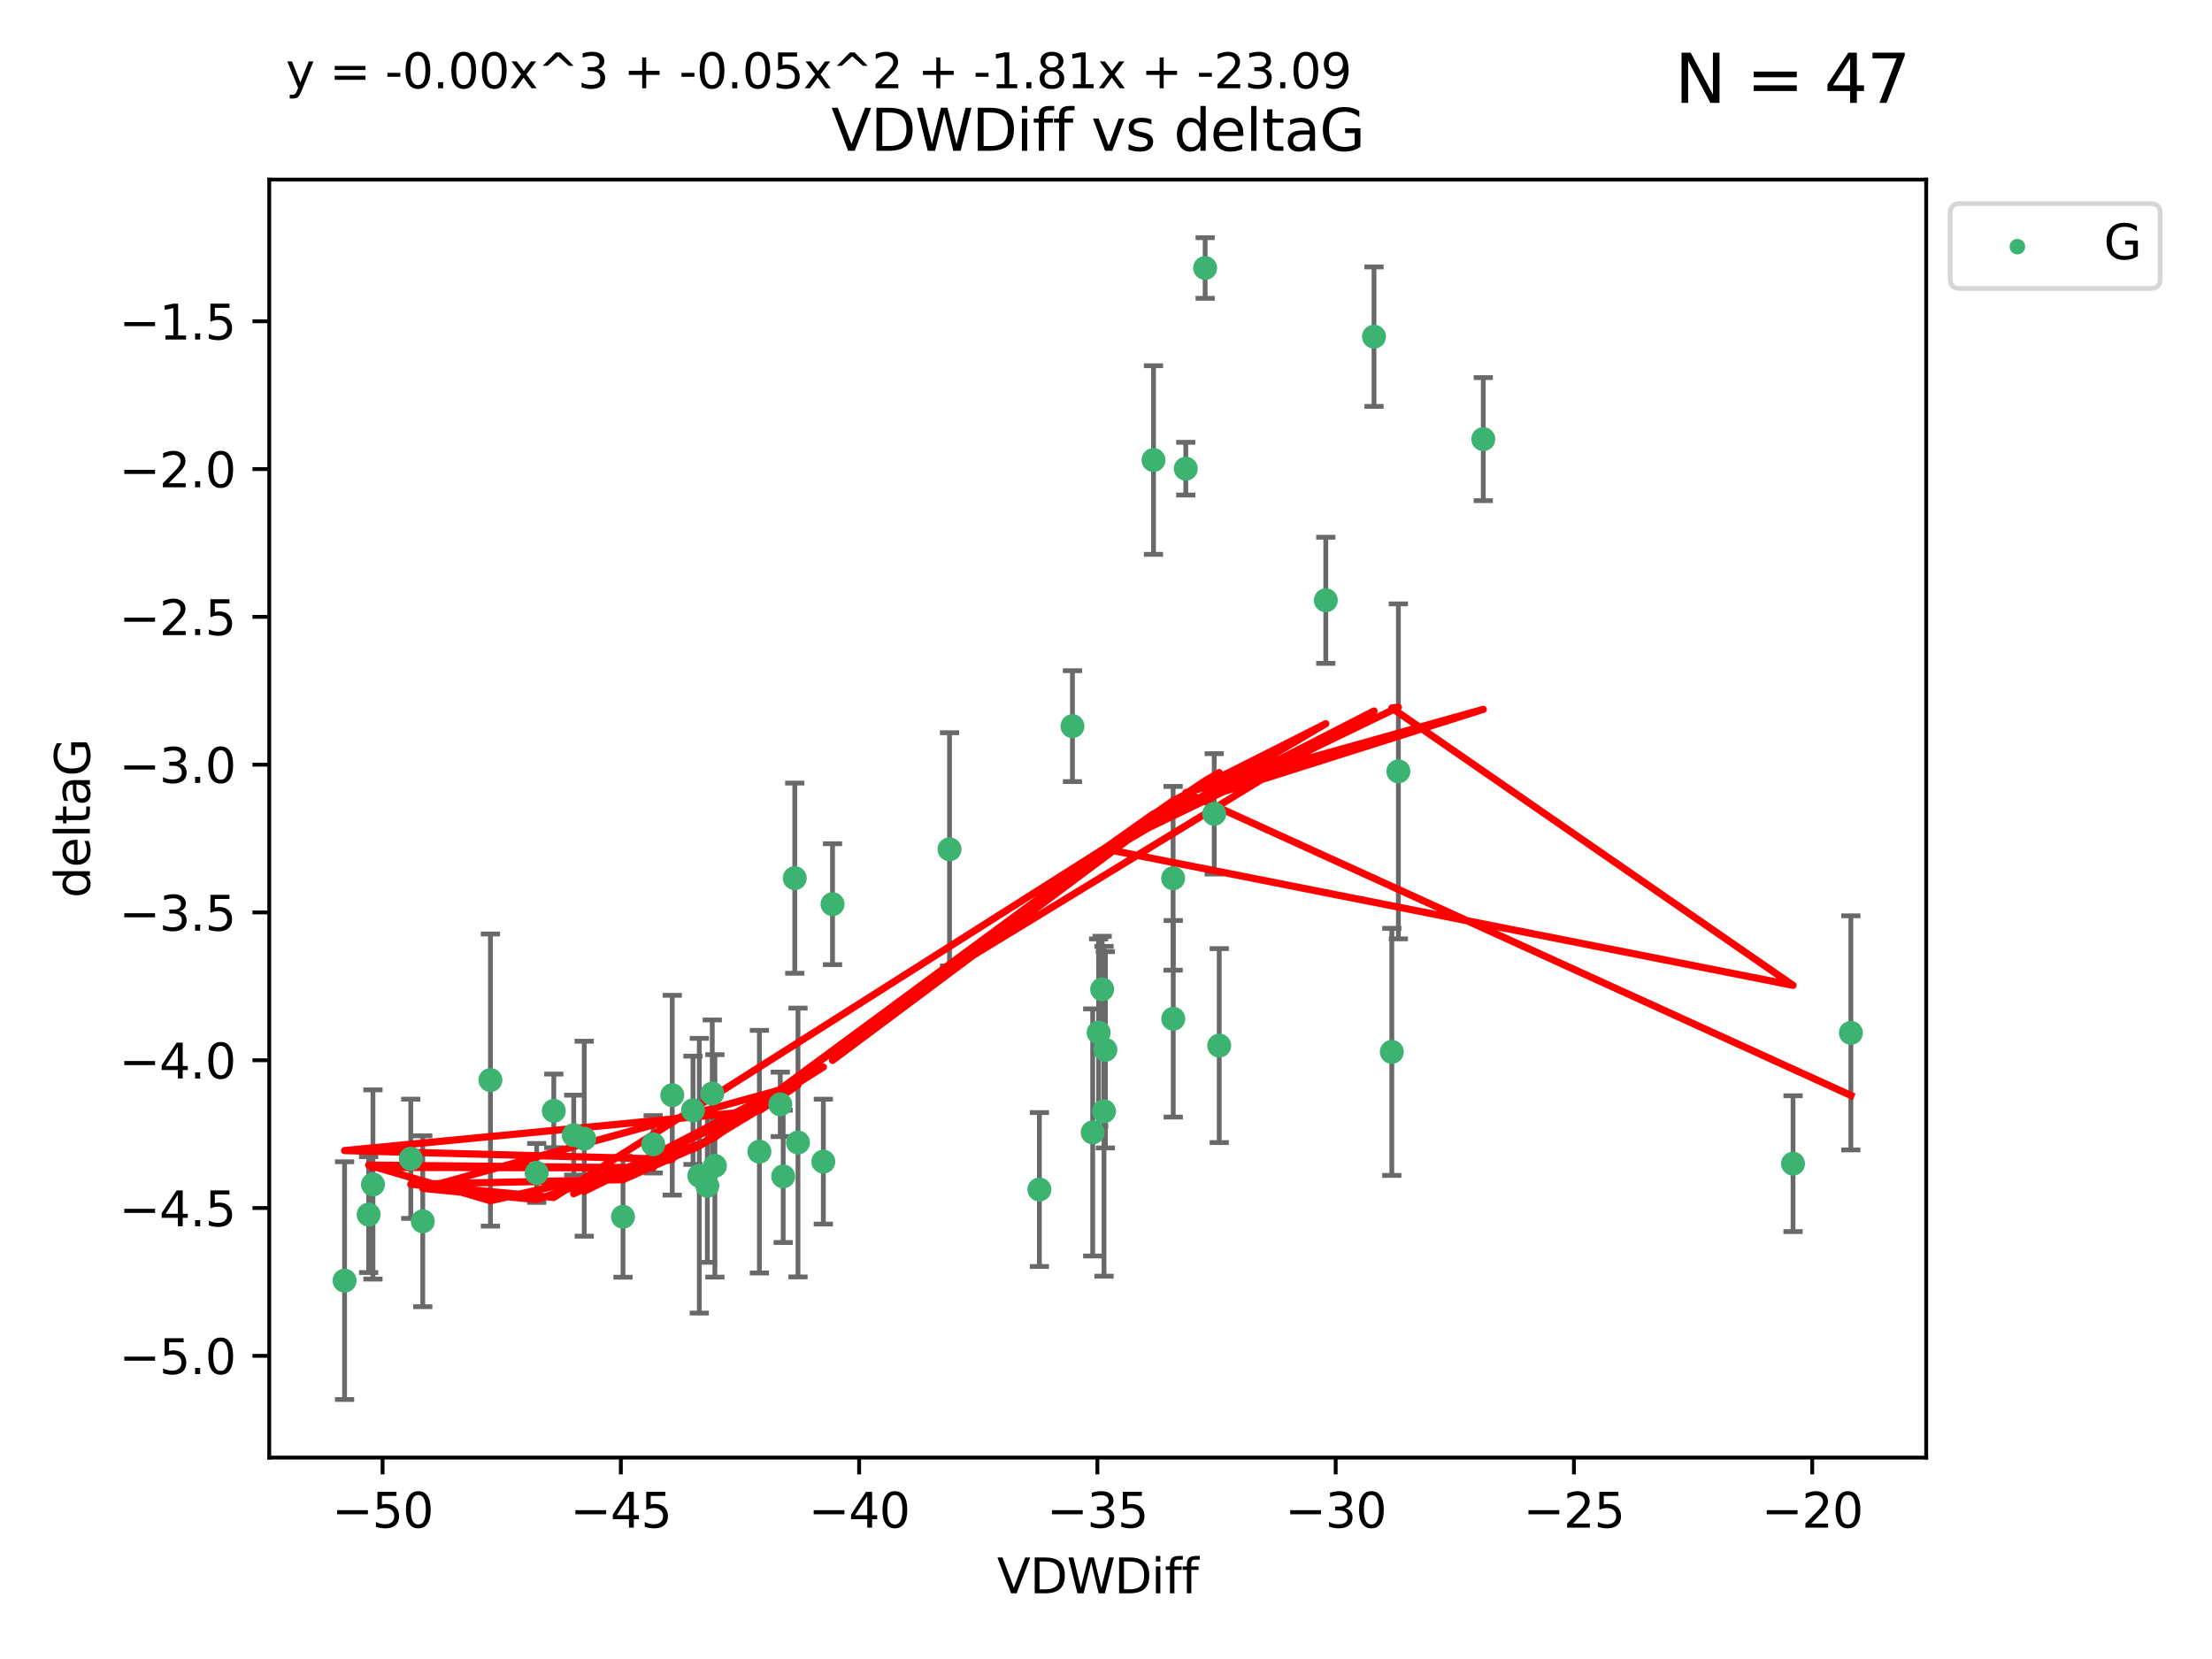 <?xml version="1.0" encoding="utf-8" standalone="no"?>
<!DOCTYPE svg PUBLIC "-//W3C//DTD SVG 1.1//EN"
  "http://www.w3.org/Graphics/SVG/1.1/DTD/svg11.dtd">
<svg xmlns:xlink="http://www.w3.org/1999/xlink" width="460.8pt" height="345.6pt" viewBox="0 0 460.8 345.6" xmlns="http://www.w3.org/2000/svg" version="1.1">
 <defs>
  <style type="text/css">*{stroke-linejoin: round; stroke-linecap: butt}</style>
 </defs>
 <g id="figure_1">
  <g id="patch_1">
   <path d="M 0 345.6 
L 460.8 345.6 
L 460.8 0 
L 0 0 
z
" style="fill: #ffffff"/>
  </g>
  <g id="axes_1">
   <g id="patch_2">
    <path d="M 56.09 303.64 
L 401.26 303.64 
L 401.26 37.411 
L 56.09 37.411 
z
" style="fill: #ffffff"/>
   </g>
   <g id="PathCollection_1">
    <defs>
     <path id="mfee36b0e6a" d="M 0 1.118 
C 0.297 1.118 0.581 1 0.791 0.791 
C 1 0.581 1.118 0.297 1.118 0 
C 1.118 -0.297 1 -0.581 0.791 -0.791 
C 0.581 -1 0.297 -1.118 0 -1.118 
C -0.297 -1.118 -0.581 -1 -0.791 -0.791 
C -1 -0.581 -1.118 -0.297 -1.118 0 
C -1.118 0.297 -1 0.581 -0.791 0.791 
C -0.581 1 -0.297 1.118 0 1.118 
z
" style="stroke: #3cb371"/>
    </defs>
    <g clip-path="url(#p2bcff4921b)">
     <use xlink:href="#mfee36b0e6a" x="77.692" y="246.745" style="fill: #3cb371; stroke: #3cb371"/>
     <use xlink:href="#mfee36b0e6a" x="136.073" y="238.382" style="fill: #3cb371; stroke: #3cb371"/>
     <use xlink:href="#mfee36b0e6a" x="76.793" y="253.026" style="fill: #3cb371; stroke: #3cb371"/>
     <use xlink:href="#mfee36b0e6a" x="102.165" y="224.997" style="fill: #3cb371; stroke: #3cb371"/>
     <use xlink:href="#mfee36b0e6a" x="140.045" y="228.154" style="fill: #3cb371; stroke: #3cb371"/>
     <use xlink:href="#mfee36b0e6a" x="71.78" y="266.777" style="fill: #3cb371; stroke: #3cb371"/>
     <use xlink:href="#mfee36b0e6a" x="158.195" y="239.914" style="fill: #3cb371; stroke: #3cb371"/>
     <use xlink:href="#mfee36b0e6a" x="162.545" y="230.056" style="fill: #3cb371; stroke: #3cb371"/>
     <use xlink:href="#mfee36b0e6a" x="119.519" y="236.468" style="fill: #3cb371; stroke: #3cb371"/>
     <use xlink:href="#mfee36b0e6a" x="166.235" y="238.006" style="fill: #3cb371; stroke: #3cb371"/>
     <use xlink:href="#mfee36b0e6a" x="88.07" y="254.415" style="fill: #3cb371; stroke: #3cb371"/>
     <use xlink:href="#mfee36b0e6a" x="111.799" y="244.344" style="fill: #3cb371; stroke: #3cb371"/>
     <use xlink:href="#mfee36b0e6a" x="147.351" y="247.014" style="fill: #3cb371; stroke: #3cb371"/>
     <use xlink:href="#mfee36b0e6a" x="144.362" y="231.295" style="fill: #3cb371; stroke: #3cb371"/>
     <use xlink:href="#mfee36b0e6a" x="171.517" y="241.987" style="fill: #3cb371; stroke: #3cb371"/>
     <use xlink:href="#mfee36b0e6a" x="121.707" y="237.213" style="fill: #3cb371; stroke: #3cb371"/>
     <use xlink:href="#mfee36b0e6a" x="165.563" y="182.939" style="fill: #3cb371; stroke: #3cb371"/>
     <use xlink:href="#mfee36b0e6a" x="163.149" y="245.062" style="fill: #3cb371; stroke: #3cb371"/>
     <use xlink:href="#mfee36b0e6a" x="145.677" y="244.926" style="fill: #3cb371; stroke: #3cb371"/>
     <use xlink:href="#mfee36b0e6a" x="129.783" y="253.472" style="fill: #3cb371; stroke: #3cb371"/>
     <use xlink:href="#mfee36b0e6a" x="85.571" y="241.391" style="fill: #3cb371; stroke: #3cb371"/>
     <use xlink:href="#mfee36b0e6a" x="115.366" y="231.416" style="fill: #3cb371; stroke: #3cb371"/>
     <use xlink:href="#mfee36b0e6a" x="230.27" y="218.696" style="fill: #3cb371; stroke: #3cb371"/>
     <use xlink:href="#mfee36b0e6a" x="244.382" y="182.963" style="fill: #3cb371; stroke: #3cb371"/>
     <use xlink:href="#mfee36b0e6a" x="227.629" y="235.904" style="fill: #3cb371; stroke: #3cb371"/>
     <use xlink:href="#mfee36b0e6a" x="244.409" y="212.231" style="fill: #3cb371; stroke: #3cb371"/>
     <use xlink:href="#mfee36b0e6a" x="276.188" y="125.052" style="fill: #3cb371; stroke: #3cb371"/>
     <use xlink:href="#mfee36b0e6a" x="223.412" y="151.274" style="fill: #3cb371; stroke: #3cb371"/>
     <use xlink:href="#mfee36b0e6a" x="216.524" y="247.799" style="fill: #3cb371; stroke: #3cb371"/>
     <use xlink:href="#mfee36b0e6a" x="148.924" y="242.87" style="fill: #3cb371; stroke: #3cb371"/>
     <use xlink:href="#mfee36b0e6a" x="148.378" y="227.812" style="fill: #3cb371; stroke: #3cb371"/>
     <use xlink:href="#mfee36b0e6a" x="253.985" y="217.816" style="fill: #3cb371; stroke: #3cb371"/>
     <use xlink:href="#mfee36b0e6a" x="251.057" y="55.829" style="fill: #3cb371; stroke: #3cb371"/>
     <use xlink:href="#mfee36b0e6a" x="228.868" y="215.117" style="fill: #3cb371; stroke: #3cb371"/>
     <use xlink:href="#mfee36b0e6a" x="173.431" y="188.354" style="fill: #3cb371; stroke: #3cb371"/>
     <use xlink:href="#mfee36b0e6a" x="252.944" y="169.536" style="fill: #3cb371; stroke: #3cb371"/>
     <use xlink:href="#mfee36b0e6a" x="197.8" y="176.929" style="fill: #3cb371; stroke: #3cb371"/>
     <use xlink:href="#mfee36b0e6a" x="286.231" y="70.129" style="fill: #3cb371; stroke: #3cb371"/>
     <use xlink:href="#mfee36b0e6a" x="229.6" y="206.088" style="fill: #3cb371; stroke: #3cb371"/>
     <use xlink:href="#mfee36b0e6a" x="291.307" y="160.69" style="fill: #3cb371; stroke: #3cb371"/>
     <use xlink:href="#mfee36b0e6a" x="289.939" y="219.126" style="fill: #3cb371; stroke: #3cb371"/>
     <use xlink:href="#mfee36b0e6a" x="373.523" y="242.413" style="fill: #3cb371; stroke: #3cb371"/>
     <use xlink:href="#mfee36b0e6a" x="229.985" y="231.501" style="fill: #3cb371; stroke: #3cb371"/>
     <use xlink:href="#mfee36b0e6a" x="240.296" y="95.833" style="fill: #3cb371; stroke: #3cb371"/>
     <use xlink:href="#mfee36b0e6a" x="308.994" y="91.477" style="fill: #3cb371; stroke: #3cb371"/>
     <use xlink:href="#mfee36b0e6a" x="247.021" y="97.633" style="fill: #3cb371; stroke: #3cb371"/>
     <use xlink:href="#mfee36b0e6a" x="385.57" y="215.164" style="fill: #3cb371; stroke: #3cb371"/>
    </g>
   </g>
   <g id="matplotlib.axis_1">
    <g id="xtick_1">
     <g id="line2d_1">
      <defs>
       <path id="mdbe3e65f82" d="M 0 0 
L 0 3.5 
" style="stroke: #000000; stroke-width: 0.8"/>
      </defs>
      <g>
       <use xlink:href="#mdbe3e65f82" x="79.697" y="303.64" style="stroke: #000000; stroke-width: 0.8"/>
      </g>
     </g>
     <g id="text_1">
      <!-- −50 -->
      <g transform="translate(69.144 318.238)scale(0.1 -0.1)">
       <defs>
        <path id="DejaVuSans-2212" d="M 678 2272 
L 4684 2272 
L 4684 1741 
L 678 1741 
L 678 2272 
z
" transform="scale(0.016)"/>
        <path id="DejaVuSans-35" d="M 691 4666 
L 3169 4666 
L 3169 4134 
L 1269 4134 
L 1269 2991 
Q 1406 3038 1543 3061 
Q 1681 3084 1819 3084 
Q 2600 3084 3056 2656 
Q 3513 2228 3513 1497 
Q 3513 744 3044 326 
Q 2575 -91 1722 -91 
Q 1428 -91 1123 -41 
Q 819 9 494 109 
L 494 744 
Q 775 591 1075 516 
Q 1375 441 1709 441 
Q 2250 441 2565 725 
Q 2881 1009 2881 1497 
Q 2881 1984 2565 2268 
Q 2250 2553 1709 2553 
Q 1456 2553 1204 2497 
Q 953 2441 691 2322 
L 691 4666 
z
" transform="scale(0.016)"/>
        <path id="DejaVuSans-30" d="M 2034 4250 
Q 1547 4250 1301 3770 
Q 1056 3291 1056 2328 
Q 1056 1369 1301 889 
Q 1547 409 2034 409 
Q 2525 409 2770 889 
Q 3016 1369 3016 2328 
Q 3016 3291 2770 3770 
Q 2525 4250 2034 4250 
z
M 2034 4750 
Q 2819 4750 3233 4129 
Q 3647 3509 3647 2328 
Q 3647 1150 3233 529 
Q 2819 -91 2034 -91 
Q 1250 -91 836 529 
Q 422 1150 422 2328 
Q 422 3509 836 4129 
Q 1250 4750 2034 4750 
z
" transform="scale(0.016)"/>
       </defs>
       <use xlink:href="#DejaVuSans-2212"/>
       <use xlink:href="#DejaVuSans-35" x="83.789"/>
       <use xlink:href="#DejaVuSans-30" x="147.412"/>
      </g>
     </g>
    </g>
    <g id="xtick_2">
     <g id="line2d_2">
      <g>
       <use xlink:href="#mdbe3e65f82" x="129.334" y="303.64" style="stroke: #000000; stroke-width: 0.8"/>
      </g>
     </g>
     <g id="text_2">
      <!-- −45 -->
      <g transform="translate(118.781 318.238)scale(0.1 -0.1)">
       <defs>
        <path id="DejaVuSans-34" d="M 2419 4116 
L 825 1625 
L 2419 1625 
L 2419 4116 
z
M 2253 4666 
L 3047 4666 
L 3047 1625 
L 3713 1625 
L 3713 1100 
L 3047 1100 
L 3047 0 
L 2419 0 
L 2419 1100 
L 313 1100 
L 313 1709 
L 2253 4666 
z
" transform="scale(0.016)"/>
       </defs>
       <use xlink:href="#DejaVuSans-2212"/>
       <use xlink:href="#DejaVuSans-34" x="83.789"/>
       <use xlink:href="#DejaVuSans-35" x="147.412"/>
      </g>
     </g>
    </g>
    <g id="xtick_3">
     <g id="line2d_3">
      <g>
       <use xlink:href="#mdbe3e65f82" x="178.971" y="303.64" style="stroke: #000000; stroke-width: 0.8"/>
      </g>
     </g>
     <g id="text_3">
      <!-- −40 -->
      <g transform="translate(168.418 318.238)scale(0.1 -0.1)">
       <use xlink:href="#DejaVuSans-2212"/>
       <use xlink:href="#DejaVuSans-34" x="83.789"/>
       <use xlink:href="#DejaVuSans-30" x="147.412"/>
      </g>
     </g>
    </g>
    <g id="xtick_4">
     <g id="line2d_4">
      <g>
       <use xlink:href="#mdbe3e65f82" x="228.607" y="303.64" style="stroke: #000000; stroke-width: 0.8"/>
      </g>
     </g>
     <g id="text_4">
      <!-- −35 -->
      <g transform="translate(218.055 318.238)scale(0.1 -0.1)">
       <defs>
        <path id="DejaVuSans-33" d="M 2597 2516 
Q 3050 2419 3304 2112 
Q 3559 1806 3559 1356 
Q 3559 666 3084 287 
Q 2609 -91 1734 -91 
Q 1441 -91 1130 -33 
Q 819 25 488 141 
L 488 750 
Q 750 597 1062 519 
Q 1375 441 1716 441 
Q 2309 441 2620 675 
Q 2931 909 2931 1356 
Q 2931 1769 2642 2001 
Q 2353 2234 1838 2234 
L 1294 2234 
L 1294 2753 
L 1863 2753 
Q 2328 2753 2575 2939 
Q 2822 3125 2822 3475 
Q 2822 3834 2567 4026 
Q 2313 4219 1838 4219 
Q 1578 4219 1281 4162 
Q 984 4106 628 3988 
L 628 4550 
Q 988 4650 1302 4700 
Q 1616 4750 1894 4750 
Q 2613 4750 3031 4423 
Q 3450 4097 3450 3541 
Q 3450 3153 3228 2886 
Q 3006 2619 2597 2516 
z
" transform="scale(0.016)"/>
       </defs>
       <use xlink:href="#DejaVuSans-2212"/>
       <use xlink:href="#DejaVuSans-33" x="83.789"/>
       <use xlink:href="#DejaVuSans-35" x="147.412"/>
      </g>
     </g>
    </g>
    <g id="xtick_5">
     <g id="line2d_5">
      <g>
       <use xlink:href="#mdbe3e65f82" x="278.244" y="303.64" style="stroke: #000000; stroke-width: 0.8"/>
      </g>
     </g>
     <g id="text_5">
      <!-- −30 -->
      <g transform="translate(267.692 318.238)scale(0.1 -0.1)">
       <use xlink:href="#DejaVuSans-2212"/>
       <use xlink:href="#DejaVuSans-33" x="83.789"/>
       <use xlink:href="#DejaVuSans-30" x="147.412"/>
      </g>
     </g>
    </g>
    <g id="xtick_6">
     <g id="line2d_6">
      <g>
       <use xlink:href="#mdbe3e65f82" x="327.881" y="303.64" style="stroke: #000000; stroke-width: 0.8"/>
      </g>
     </g>
     <g id="text_6">
      <!-- −25 -->
      <g transform="translate(317.329 318.238)scale(0.1 -0.1)">
       <defs>
        <path id="DejaVuSans-32" d="M 1228 531 
L 3431 531 
L 3431 0 
L 469 0 
L 469 531 
Q 828 903 1448 1529 
Q 2069 2156 2228 2338 
Q 2531 2678 2651 2914 
Q 2772 3150 2772 3378 
Q 2772 3750 2511 3984 
Q 2250 4219 1831 4219 
Q 1534 4219 1204 4116 
Q 875 4013 500 3803 
L 500 4441 
Q 881 4594 1212 4672 
Q 1544 4750 1819 4750 
Q 2544 4750 2975 4387 
Q 3406 4025 3406 3419 
Q 3406 3131 3298 2873 
Q 3191 2616 2906 2266 
Q 2828 2175 2409 1742 
Q 1991 1309 1228 531 
z
" transform="scale(0.016)"/>
       </defs>
       <use xlink:href="#DejaVuSans-2212"/>
       <use xlink:href="#DejaVuSans-32" x="83.789"/>
       <use xlink:href="#DejaVuSans-35" x="147.412"/>
      </g>
     </g>
    </g>
    <g id="xtick_7">
     <g id="line2d_7">
      <g>
       <use xlink:href="#mdbe3e65f82" x="377.518" y="303.64" style="stroke: #000000; stroke-width: 0.8"/>
      </g>
     </g>
     <g id="text_7">
      <!-- −20 -->
      <g transform="translate(366.966 318.238)scale(0.1 -0.1)">
       <use xlink:href="#DejaVuSans-2212"/>
       <use xlink:href="#DejaVuSans-32" x="83.789"/>
       <use xlink:href="#DejaVuSans-30" x="147.412"/>
      </g>
     </g>
    </g>
    <g id="text_8">
     <!-- VDWDiff -->
     <g transform="translate(207.702 331.917)scale(0.1 -0.1)">
      <defs>
       <path id="DejaVuSans-56" d="M 1831 0 
L 50 4666 
L 709 4666 
L 2188 738 
L 3669 4666 
L 4325 4666 
L 2547 0 
L 1831 0 
z
" transform="scale(0.016)"/>
       <path id="DejaVuSans-44" d="M 1259 4147 
L 1259 519 
L 2022 519 
Q 2988 519 3436 956 
Q 3884 1394 3884 2338 
Q 3884 3275 3436 3711 
Q 2988 4147 2022 4147 
L 1259 4147 
z
M 628 4666 
L 1925 4666 
Q 3281 4666 3915 4102 
Q 4550 3538 4550 2338 
Q 4550 1131 3912 565 
Q 3275 0 1925 0 
L 628 0 
L 628 4666 
z
" transform="scale(0.016)"/>
       <path id="DejaVuSans-57" d="M 213 4666 
L 850 4666 
L 1831 722 
L 2809 4666 
L 3519 4666 
L 4500 722 
L 5478 4666 
L 6119 4666 
L 4947 0 
L 4153 0 
L 3169 4050 
L 2175 0 
L 1381 0 
L 213 4666 
z
" transform="scale(0.016)"/>
       <path id="DejaVuSans-69" d="M 603 3500 
L 1178 3500 
L 1178 0 
L 603 0 
L 603 3500 
z
M 603 4863 
L 1178 4863 
L 1178 4134 
L 603 4134 
L 603 4863 
z
" transform="scale(0.016)"/>
       <path id="DejaVuSans-66" d="M 2375 4863 
L 2375 4384 
L 1825 4384 
Q 1516 4384 1395 4259 
Q 1275 4134 1275 3809 
L 1275 3500 
L 2222 3500 
L 2222 3053 
L 1275 3053 
L 1275 0 
L 697 0 
L 697 3053 
L 147 3053 
L 147 3500 
L 697 3500 
L 697 3744 
Q 697 4328 969 4595 
Q 1241 4863 1831 4863 
L 2375 4863 
z
" transform="scale(0.016)"/>
      </defs>
      <use xlink:href="#DejaVuSans-56"/>
      <use xlink:href="#DejaVuSans-44" x="68.408"/>
      <use xlink:href="#DejaVuSans-57" x="145.41"/>
      <use xlink:href="#DejaVuSans-44" x="244.287"/>
      <use xlink:href="#DejaVuSans-69" x="321.289"/>
      <use xlink:href="#DejaVuSans-66" x="349.072"/>
      <use xlink:href="#DejaVuSans-66" x="384.277"/>
     </g>
    </g>
   </g>
   <g id="matplotlib.axis_2">
    <g id="ytick_1">
     <g id="line2d_8">
      <defs>
       <path id="m51703722bc" d="M 0 0 
L -3.5 0 
" style="stroke: #000000; stroke-width: 0.8"/>
      </defs>
      <g>
       <use xlink:href="#m51703722bc" x="56.09" y="282.441" style="stroke: #000000; stroke-width: 0.8"/>
      </g>
     </g>
     <g id="text_9">
      <!-- −5.0 -->
      <g transform="translate(24.807 286.24)scale(0.1 -0.1)">
       <defs>
        <path id="DejaVuSans-2e" d="M 684 794 
L 1344 794 
L 1344 0 
L 684 0 
L 684 794 
z
" transform="scale(0.016)"/>
       </defs>
       <use xlink:href="#DejaVuSans-2212"/>
       <use xlink:href="#DejaVuSans-35" x="83.789"/>
       <use xlink:href="#DejaVuSans-2e" x="147.412"/>
       <use xlink:href="#DejaVuSans-30" x="179.199"/>
      </g>
     </g>
    </g>
    <g id="ytick_2">
     <g id="line2d_9">
      <g>
       <use xlink:href="#m51703722bc" x="56.09" y="251.653" style="stroke: #000000; stroke-width: 0.8"/>
      </g>
     </g>
     <g id="text_10">
      <!-- −4.5 -->
      <g transform="translate(24.807 255.453)scale(0.1 -0.1)">
       <use xlink:href="#DejaVuSans-2212"/>
       <use xlink:href="#DejaVuSans-34" x="83.789"/>
       <use xlink:href="#DejaVuSans-2e" x="147.412"/>
       <use xlink:href="#DejaVuSans-35" x="179.199"/>
      </g>
     </g>
    </g>
    <g id="ytick_3">
     <g id="line2d_10">
      <g>
       <use xlink:href="#m51703722bc" x="56.09" y="220.866" style="stroke: #000000; stroke-width: 0.8"/>
      </g>
     </g>
     <g id="text_11">
      <!-- −4.0 -->
      <g transform="translate(24.807 224.665)scale(0.1 -0.1)">
       <use xlink:href="#DejaVuSans-2212"/>
       <use xlink:href="#DejaVuSans-34" x="83.789"/>
       <use xlink:href="#DejaVuSans-2e" x="147.412"/>
       <use xlink:href="#DejaVuSans-30" x="179.199"/>
      </g>
     </g>
    </g>
    <g id="ytick_4">
     <g id="line2d_11">
      <g>
       <use xlink:href="#m51703722bc" x="56.09" y="190.079" style="stroke: #000000; stroke-width: 0.8"/>
      </g>
     </g>
     <g id="text_12">
      <!-- −3.5 -->
      <g transform="translate(24.807 193.878)scale(0.1 -0.1)">
       <use xlink:href="#DejaVuSans-2212"/>
       <use xlink:href="#DejaVuSans-33" x="83.789"/>
       <use xlink:href="#DejaVuSans-2e" x="147.412"/>
       <use xlink:href="#DejaVuSans-35" x="179.199"/>
      </g>
     </g>
    </g>
    <g id="ytick_5">
     <g id="line2d_12">
      <g>
       <use xlink:href="#m51703722bc" x="56.09" y="159.292" style="stroke: #000000; stroke-width: 0.8"/>
      </g>
     </g>
     <g id="text_13">
      <!-- −3.0 -->
      <g transform="translate(24.807 163.091)scale(0.1 -0.1)">
       <use xlink:href="#DejaVuSans-2212"/>
       <use xlink:href="#DejaVuSans-33" x="83.789"/>
       <use xlink:href="#DejaVuSans-2e" x="147.412"/>
       <use xlink:href="#DejaVuSans-30" x="179.199"/>
      </g>
     </g>
    </g>
    <g id="ytick_6">
     <g id="line2d_13">
      <g>
       <use xlink:href="#m51703722bc" x="56.09" y="128.505" style="stroke: #000000; stroke-width: 0.8"/>
      </g>
     </g>
     <g id="text_14">
      <!-- −2.5 -->
      <g transform="translate(24.807 132.304)scale(0.1 -0.1)">
       <use xlink:href="#DejaVuSans-2212"/>
       <use xlink:href="#DejaVuSans-32" x="83.789"/>
       <use xlink:href="#DejaVuSans-2e" x="147.412"/>
       <use xlink:href="#DejaVuSans-35" x="179.199"/>
      </g>
     </g>
    </g>
    <g id="ytick_7">
     <g id="line2d_14">
      <g>
       <use xlink:href="#m51703722bc" x="56.09" y="97.718" style="stroke: #000000; stroke-width: 0.8"/>
      </g>
     </g>
     <g id="text_15">
      <!-- −2.0 -->
      <g transform="translate(24.807 101.517)scale(0.1 -0.1)">
       <use xlink:href="#DejaVuSans-2212"/>
       <use xlink:href="#DejaVuSans-32" x="83.789"/>
       <use xlink:href="#DejaVuSans-2e" x="147.412"/>
       <use xlink:href="#DejaVuSans-30" x="179.199"/>
      </g>
     </g>
    </g>
    <g id="ytick_8">
     <g id="line2d_15">
      <g>
       <use xlink:href="#m51703722bc" x="56.09" y="66.931" style="stroke: #000000; stroke-width: 0.8"/>
      </g>
     </g>
     <g id="text_16">
      <!-- −1.5 -->
      <g transform="translate(24.807 70.73)scale(0.1 -0.1)">
       <defs>
        <path id="DejaVuSans-31" d="M 794 531 
L 1825 531 
L 1825 4091 
L 703 3866 
L 703 4441 
L 1819 4666 
L 2450 4666 
L 2450 531 
L 3481 531 
L 3481 0 
L 794 0 
L 794 531 
z
" transform="scale(0.016)"/>
       </defs>
       <use xlink:href="#DejaVuSans-2212"/>
       <use xlink:href="#DejaVuSans-31" x="83.789"/>
       <use xlink:href="#DejaVuSans-2e" x="147.412"/>
       <use xlink:href="#DejaVuSans-35" x="179.199"/>
      </g>
     </g>
    </g>
    <g id="text_17">
     <!-- deltaG -->
     <g transform="translate(18.727 187.064)rotate(-90)scale(0.1 -0.1)">
      <defs>
       <path id="DejaVuSans-64" d="M 2906 2969 
L 2906 4863 
L 3481 4863 
L 3481 0 
L 2906 0 
L 2906 525 
Q 2725 213 2448 61 
Q 2172 -91 1784 -91 
Q 1150 -91 751 415 
Q 353 922 353 1747 
Q 353 2572 751 3078 
Q 1150 3584 1784 3584 
Q 2172 3584 2448 3432 
Q 2725 3281 2906 2969 
z
M 947 1747 
Q 947 1113 1208 752 
Q 1469 391 1925 391 
Q 2381 391 2643 752 
Q 2906 1113 2906 1747 
Q 2906 2381 2643 2742 
Q 2381 3103 1925 3103 
Q 1469 3103 1208 2742 
Q 947 2381 947 1747 
z
" transform="scale(0.016)"/>
       <path id="DejaVuSans-65" d="M 3597 1894 
L 3597 1613 
L 953 1613 
Q 991 1019 1311 708 
Q 1631 397 2203 397 
Q 2534 397 2845 478 
Q 3156 559 3463 722 
L 3463 178 
Q 3153 47 2828 -22 
Q 2503 -91 2169 -91 
Q 1331 -91 842 396 
Q 353 884 353 1716 
Q 353 2575 817 3079 
Q 1281 3584 2069 3584 
Q 2775 3584 3186 3129 
Q 3597 2675 3597 1894 
z
M 3022 2063 
Q 3016 2534 2758 2815 
Q 2500 3097 2075 3097 
Q 1594 3097 1305 2825 
Q 1016 2553 972 2059 
L 3022 2063 
z
" transform="scale(0.016)"/>
       <path id="DejaVuSans-6c" d="M 603 4863 
L 1178 4863 
L 1178 0 
L 603 0 
L 603 4863 
z
" transform="scale(0.016)"/>
       <path id="DejaVuSans-74" d="M 1172 4494 
L 1172 3500 
L 2356 3500 
L 2356 3053 
L 1172 3053 
L 1172 1153 
Q 1172 725 1289 603 
Q 1406 481 1766 481 
L 2356 481 
L 2356 0 
L 1766 0 
Q 1100 0 847 248 
Q 594 497 594 1153 
L 594 3053 
L 172 3053 
L 172 3500 
L 594 3500 
L 594 4494 
L 1172 4494 
z
" transform="scale(0.016)"/>
       <path id="DejaVuSans-61" d="M 2194 1759 
Q 1497 1759 1228 1600 
Q 959 1441 959 1056 
Q 959 750 1161 570 
Q 1363 391 1709 391 
Q 2188 391 2477 730 
Q 2766 1069 2766 1631 
L 2766 1759 
L 2194 1759 
z
M 3341 1997 
L 3341 0 
L 2766 0 
L 2766 531 
Q 2569 213 2275 61 
Q 1981 -91 1556 -91 
Q 1019 -91 701 211 
Q 384 513 384 1019 
Q 384 1609 779 1909 
Q 1175 2209 1959 2209 
L 2766 2209 
L 2766 2266 
Q 2766 2663 2505 2880 
Q 2244 3097 1772 3097 
Q 1472 3097 1187 3025 
Q 903 2953 641 2809 
L 641 3341 
Q 956 3463 1253 3523 
Q 1550 3584 1831 3584 
Q 2591 3584 2966 3190 
Q 3341 2797 3341 1997 
z
" transform="scale(0.016)"/>
       <path id="DejaVuSans-47" d="M 3809 666 
L 3809 1919 
L 2778 1919 
L 2778 2438 
L 4434 2438 
L 4434 434 
Q 4069 175 3628 42 
Q 3188 -91 2688 -91 
Q 1594 -91 976 548 
Q 359 1188 359 2328 
Q 359 3472 976 4111 
Q 1594 4750 2688 4750 
Q 3144 4750 3555 4637 
Q 3966 4525 4313 4306 
L 4313 3634 
Q 3963 3931 3569 4081 
Q 3175 4231 2741 4231 
Q 1884 4231 1454 3753 
Q 1025 3275 1025 2328 
Q 1025 1384 1454 906 
Q 1884 428 2741 428 
Q 3075 428 3337 486 
Q 3600 544 3809 666 
z
" transform="scale(0.016)"/>
      </defs>
      <use xlink:href="#DejaVuSans-64"/>
      <use xlink:href="#DejaVuSans-65" x="63.477"/>
      <use xlink:href="#DejaVuSans-6c" x="125"/>
      <use xlink:href="#DejaVuSans-74" x="152.783"/>
      <use xlink:href="#DejaVuSans-61" x="191.992"/>
      <use xlink:href="#DejaVuSans-47" x="253.271"/>
     </g>
    </g>
   </g>
   <g id="LineCollection_1">
    <path d="M 77.692 266.451 
L 77.692 227.04 
" clip-path="url(#p2bcff4921b)" style="fill: none; stroke: #696969"/>
    <path d="M 136.073 244.358 
L 136.073 232.406 
" clip-path="url(#p2bcff4921b)" style="fill: none; stroke: #696969"/>
    <path d="M 76.793 265.097 
L 76.793 240.954 
" clip-path="url(#p2bcff4921b)" style="fill: none; stroke: #696969"/>
    <path d="M 102.165 255.425 
L 102.165 194.569 
" clip-path="url(#p2bcff4921b)" style="fill: none; stroke: #696969"/>
    <path d="M 140.045 248.964 
L 140.045 207.344 
" clip-path="url(#p2bcff4921b)" style="fill: none; stroke: #696969"/>
    <path d="M 71.78 291.539 
L 71.78 242.014 
" clip-path="url(#p2bcff4921b)" style="fill: none; stroke: #696969"/>
    <path d="M 158.195 265.189 
L 158.195 214.639 
" clip-path="url(#p2bcff4921b)" style="fill: none; stroke: #696969"/>
    <path d="M 162.545 236.764 
L 162.545 223.348 
" clip-path="url(#p2bcff4921b)" style="fill: none; stroke: #696969"/>
    <path d="M 119.519 244.796 
L 119.519 228.14 
" clip-path="url(#p2bcff4921b)" style="fill: none; stroke: #696969"/>
    <path d="M 166.235 266.003 
L 166.235 210.009 
" clip-path="url(#p2bcff4921b)" style="fill: none; stroke: #696969"/>
    <path d="M 88.07 272.21 
L 88.07 236.619 
" clip-path="url(#p2bcff4921b)" style="fill: none; stroke: #696969"/>
    <path d="M 111.799 250.48 
L 111.799 238.208 
" clip-path="url(#p2bcff4921b)" style="fill: none; stroke: #696969"/>
    <path d="M 147.351 262.957 
L 147.351 231.07 
" clip-path="url(#p2bcff4921b)" style="fill: none; stroke: #696969"/>
    <path d="M 144.362 242.575 
L 144.362 220.015 
" clip-path="url(#p2bcff4921b)" style="fill: none; stroke: #696969"/>
    <path d="M 171.517 254.991 
L 171.517 228.984 
" clip-path="url(#p2bcff4921b)" style="fill: none; stroke: #696969"/>
    <path d="M 121.707 257.518 
L 121.707 216.908 
" clip-path="url(#p2bcff4921b)" style="fill: none; stroke: #696969"/>
    <path d="M 165.563 202.746 
L 165.563 163.133 
" clip-path="url(#p2bcff4921b)" style="fill: none; stroke: #696969"/>
    <path d="M 163.149 258.833 
L 163.149 231.292 
" clip-path="url(#p2bcff4921b)" style="fill: none; stroke: #696969"/>
    <path d="M 145.677 273.541 
L 145.677 216.312 
" clip-path="url(#p2bcff4921b)" style="fill: none; stroke: #696969"/>
    <path d="M 129.783 266.067 
L 129.783 240.878 
" clip-path="url(#p2bcff4921b)" style="fill: none; stroke: #696969"/>
    <path d="M 85.571 253.807 
L 85.571 228.975 
" clip-path="url(#p2bcff4921b)" style="fill: none; stroke: #696969"/>
    <path d="M 115.366 239.083 
L 115.366 223.75 
" clip-path="url(#p2bcff4921b)" style="fill: none; stroke: #696969"/>
    <path d="M 230.27 239.141 
L 230.27 198.25 
" clip-path="url(#p2bcff4921b)" style="fill: none; stroke: #696969"/>
    <path d="M 244.382 202.105 
L 244.382 163.822 
" clip-path="url(#p2bcff4921b)" style="fill: none; stroke: #696969"/>
    <path d="M 227.629 261.644 
L 227.629 210.164 
" clip-path="url(#p2bcff4921b)" style="fill: none; stroke: #696969"/>
    <path d="M 244.409 232.703 
L 244.409 191.759 
" clip-path="url(#p2bcff4921b)" style="fill: none; stroke: #696969"/>
    <path d="M 276.188 138.19 
L 276.188 111.914 
" clip-path="url(#p2bcff4921b)" style="fill: none; stroke: #696969"/>
    <path d="M 223.412 162.823 
L 223.412 139.725 
" clip-path="url(#p2bcff4921b)" style="fill: none; stroke: #696969"/>
    <path d="M 216.524 263.828 
L 216.524 231.771 
" clip-path="url(#p2bcff4921b)" style="fill: none; stroke: #696969"/>
    <path d="M 148.924 266.038 
L 148.924 219.701 
" clip-path="url(#p2bcff4921b)" style="fill: none; stroke: #696969"/>
    <path d="M 148.378 243.143 
L 148.378 212.481 
" clip-path="url(#p2bcff4921b)" style="fill: none; stroke: #696969"/>
    <path d="M 253.985 238.017 
L 253.985 197.615 
" clip-path="url(#p2bcff4921b)" style="fill: none; stroke: #696969"/>
    <path d="M 251.057 62.145 
L 251.057 49.513 
" clip-path="url(#p2bcff4921b)" style="fill: none; stroke: #696969"/>
    <path d="M 228.868 234.643 
L 228.868 195.592 
" clip-path="url(#p2bcff4921b)" style="fill: none; stroke: #696969"/>
    <path d="M 173.431 200.949 
L 173.431 175.759 
" clip-path="url(#p2bcff4921b)" style="fill: none; stroke: #696969"/>
    <path d="M 252.944 182.074 
L 252.944 156.998 
" clip-path="url(#p2bcff4921b)" style="fill: none; stroke: #696969"/>
    <path d="M 197.8 201.217 
L 197.8 152.642 
" clip-path="url(#p2bcff4921b)" style="fill: none; stroke: #696969"/>
    <path d="M 286.231 84.656 
L 286.231 55.601 
" clip-path="url(#p2bcff4921b)" style="fill: none; stroke: #696969"/>
    <path d="M 229.6 217.131 
L 229.6 195.046 
" clip-path="url(#p2bcff4921b)" style="fill: none; stroke: #696969"/>
    <path d="M 291.307 195.58 
L 291.307 125.8 
" clip-path="url(#p2bcff4921b)" style="fill: none; stroke: #696969"/>
    <path d="M 289.939 244.865 
L 289.939 193.387 
" clip-path="url(#p2bcff4921b)" style="fill: none; stroke: #696969"/>
    <path d="M 373.523 256.56 
L 373.523 228.266 
" clip-path="url(#p2bcff4921b)" style="fill: none; stroke: #696969"/>
    <path d="M 229.985 265.85 
L 229.985 197.152 
" clip-path="url(#p2bcff4921b)" style="fill: none; stroke: #696969"/>
    <path d="M 240.296 115.477 
L 240.296 76.189 
" clip-path="url(#p2bcff4921b)" style="fill: none; stroke: #696969"/>
    <path d="M 308.994 104.293 
L 308.994 78.662 
" clip-path="url(#p2bcff4921b)" style="fill: none; stroke: #696969"/>
    <path d="M 247.021 103.12 
L 247.021 92.145 
" clip-path="url(#p2bcff4921b)" style="fill: none; stroke: #696969"/>
    <path d="M 385.57 239.548 
L 385.57 190.781 
" clip-path="url(#p2bcff4921b)" style="fill: none; stroke: #696969"/>
   </g>
   <g id="line2d_16">
    <defs>
     <path id="m9d01514dad" d="M 2 0 
L -2 -0 
" style="stroke: #696969"/>
    </defs>
    <g clip-path="url(#p2bcff4921b)">
     <use xlink:href="#m9d01514dad" x="77.692" y="266.451" style="fill: #696969; stroke: #696969"/>
     <use xlink:href="#m9d01514dad" x="136.073" y="244.358" style="fill: #696969; stroke: #696969"/>
     <use xlink:href="#m9d01514dad" x="76.793" y="265.097" style="fill: #696969; stroke: #696969"/>
     <use xlink:href="#m9d01514dad" x="102.165" y="255.425" style="fill: #696969; stroke: #696969"/>
     <use xlink:href="#m9d01514dad" x="140.045" y="248.964" style="fill: #696969; stroke: #696969"/>
     <use xlink:href="#m9d01514dad" x="71.78" y="291.539" style="fill: #696969; stroke: #696969"/>
     <use xlink:href="#m9d01514dad" x="158.195" y="265.189" style="fill: #696969; stroke: #696969"/>
     <use xlink:href="#m9d01514dad" x="162.545" y="236.764" style="fill: #696969; stroke: #696969"/>
     <use xlink:href="#m9d01514dad" x="119.519" y="244.796" style="fill: #696969; stroke: #696969"/>
     <use xlink:href="#m9d01514dad" x="166.235" y="266.003" style="fill: #696969; stroke: #696969"/>
     <use xlink:href="#m9d01514dad" x="88.07" y="272.21" style="fill: #696969; stroke: #696969"/>
     <use xlink:href="#m9d01514dad" x="111.799" y="250.48" style="fill: #696969; stroke: #696969"/>
     <use xlink:href="#m9d01514dad" x="147.351" y="262.957" style="fill: #696969; stroke: #696969"/>
     <use xlink:href="#m9d01514dad" x="144.362" y="242.575" style="fill: #696969; stroke: #696969"/>
     <use xlink:href="#m9d01514dad" x="171.517" y="254.991" style="fill: #696969; stroke: #696969"/>
     <use xlink:href="#m9d01514dad" x="121.707" y="257.518" style="fill: #696969; stroke: #696969"/>
     <use xlink:href="#m9d01514dad" x="165.563" y="202.746" style="fill: #696969; stroke: #696969"/>
     <use xlink:href="#m9d01514dad" x="163.149" y="258.833" style="fill: #696969; stroke: #696969"/>
     <use xlink:href="#m9d01514dad" x="145.677" y="273.541" style="fill: #696969; stroke: #696969"/>
     <use xlink:href="#m9d01514dad" x="129.783" y="266.067" style="fill: #696969; stroke: #696969"/>
     <use xlink:href="#m9d01514dad" x="85.571" y="253.807" style="fill: #696969; stroke: #696969"/>
     <use xlink:href="#m9d01514dad" x="115.366" y="239.083" style="fill: #696969; stroke: #696969"/>
     <use xlink:href="#m9d01514dad" x="230.27" y="239.141" style="fill: #696969; stroke: #696969"/>
     <use xlink:href="#m9d01514dad" x="244.382" y="202.105" style="fill: #696969; stroke: #696969"/>
     <use xlink:href="#m9d01514dad" x="227.629" y="261.644" style="fill: #696969; stroke: #696969"/>
     <use xlink:href="#m9d01514dad" x="244.409" y="232.703" style="fill: #696969; stroke: #696969"/>
     <use xlink:href="#m9d01514dad" x="276.188" y="138.19" style="fill: #696969; stroke: #696969"/>
     <use xlink:href="#m9d01514dad" x="223.412" y="162.823" style="fill: #696969; stroke: #696969"/>
     <use xlink:href="#m9d01514dad" x="216.524" y="263.828" style="fill: #696969; stroke: #696969"/>
     <use xlink:href="#m9d01514dad" x="148.924" y="266.038" style="fill: #696969; stroke: #696969"/>
     <use xlink:href="#m9d01514dad" x="148.378" y="243.143" style="fill: #696969; stroke: #696969"/>
     <use xlink:href="#m9d01514dad" x="253.985" y="238.017" style="fill: #696969; stroke: #696969"/>
     <use xlink:href="#m9d01514dad" x="251.057" y="62.145" style="fill: #696969; stroke: #696969"/>
     <use xlink:href="#m9d01514dad" x="228.868" y="234.643" style="fill: #696969; stroke: #696969"/>
     <use xlink:href="#m9d01514dad" x="173.431" y="200.949" style="fill: #696969; stroke: #696969"/>
     <use xlink:href="#m9d01514dad" x="252.944" y="182.074" style="fill: #696969; stroke: #696969"/>
     <use xlink:href="#m9d01514dad" x="197.8" y="201.217" style="fill: #696969; stroke: #696969"/>
     <use xlink:href="#m9d01514dad" x="286.231" y="84.656" style="fill: #696969; stroke: #696969"/>
     <use xlink:href="#m9d01514dad" x="229.6" y="217.131" style="fill: #696969; stroke: #696969"/>
     <use xlink:href="#m9d01514dad" x="291.307" y="195.58" style="fill: #696969; stroke: #696969"/>
     <use xlink:href="#m9d01514dad" x="289.939" y="244.865" style="fill: #696969; stroke: #696969"/>
     <use xlink:href="#m9d01514dad" x="373.523" y="256.56" style="fill: #696969; stroke: #696969"/>
     <use xlink:href="#m9d01514dad" x="229.985" y="265.85" style="fill: #696969; stroke: #696969"/>
     <use xlink:href="#m9d01514dad" x="240.296" y="115.477" style="fill: #696969; stroke: #696969"/>
     <use xlink:href="#m9d01514dad" x="308.994" y="104.293" style="fill: #696969; stroke: #696969"/>
     <use xlink:href="#m9d01514dad" x="247.021" y="103.12" style="fill: #696969; stroke: #696969"/>
     <use xlink:href="#m9d01514dad" x="385.57" y="239.548" style="fill: #696969; stroke: #696969"/>
    </g>
   </g>
   <g id="line2d_17">
    <g clip-path="url(#p2bcff4921b)">
     <use xlink:href="#m9d01514dad" x="77.692" y="227.04" style="fill: #696969; stroke: #696969"/>
     <use xlink:href="#m9d01514dad" x="136.073" y="232.406" style="fill: #696969; stroke: #696969"/>
     <use xlink:href="#m9d01514dad" x="76.793" y="240.954" style="fill: #696969; stroke: #696969"/>
     <use xlink:href="#m9d01514dad" x="102.165" y="194.569" style="fill: #696969; stroke: #696969"/>
     <use xlink:href="#m9d01514dad" x="140.045" y="207.344" style="fill: #696969; stroke: #696969"/>
     <use xlink:href="#m9d01514dad" x="71.78" y="242.014" style="fill: #696969; stroke: #696969"/>
     <use xlink:href="#m9d01514dad" x="158.195" y="214.639" style="fill: #696969; stroke: #696969"/>
     <use xlink:href="#m9d01514dad" x="162.545" y="223.348" style="fill: #696969; stroke: #696969"/>
     <use xlink:href="#m9d01514dad" x="119.519" y="228.14" style="fill: #696969; stroke: #696969"/>
     <use xlink:href="#m9d01514dad" x="166.235" y="210.009" style="fill: #696969; stroke: #696969"/>
     <use xlink:href="#m9d01514dad" x="88.07" y="236.619" style="fill: #696969; stroke: #696969"/>
     <use xlink:href="#m9d01514dad" x="111.799" y="238.208" style="fill: #696969; stroke: #696969"/>
     <use xlink:href="#m9d01514dad" x="147.351" y="231.07" style="fill: #696969; stroke: #696969"/>
     <use xlink:href="#m9d01514dad" x="144.362" y="220.015" style="fill: #696969; stroke: #696969"/>
     <use xlink:href="#m9d01514dad" x="171.517" y="228.984" style="fill: #696969; stroke: #696969"/>
     <use xlink:href="#m9d01514dad" x="121.707" y="216.908" style="fill: #696969; stroke: #696969"/>
     <use xlink:href="#m9d01514dad" x="165.563" y="163.133" style="fill: #696969; stroke: #696969"/>
     <use xlink:href="#m9d01514dad" x="163.149" y="231.292" style="fill: #696969; stroke: #696969"/>
     <use xlink:href="#m9d01514dad" x="145.677" y="216.312" style="fill: #696969; stroke: #696969"/>
     <use xlink:href="#m9d01514dad" x="129.783" y="240.878" style="fill: #696969; stroke: #696969"/>
     <use xlink:href="#m9d01514dad" x="85.571" y="228.975" style="fill: #696969; stroke: #696969"/>
     <use xlink:href="#m9d01514dad" x="115.366" y="223.75" style="fill: #696969; stroke: #696969"/>
     <use xlink:href="#m9d01514dad" x="230.27" y="198.25" style="fill: #696969; stroke: #696969"/>
     <use xlink:href="#m9d01514dad" x="244.382" y="163.822" style="fill: #696969; stroke: #696969"/>
     <use xlink:href="#m9d01514dad" x="227.629" y="210.164" style="fill: #696969; stroke: #696969"/>
     <use xlink:href="#m9d01514dad" x="244.409" y="191.759" style="fill: #696969; stroke: #696969"/>
     <use xlink:href="#m9d01514dad" x="276.188" y="111.914" style="fill: #696969; stroke: #696969"/>
     <use xlink:href="#m9d01514dad" x="223.412" y="139.725" style="fill: #696969; stroke: #696969"/>
     <use xlink:href="#m9d01514dad" x="216.524" y="231.771" style="fill: #696969; stroke: #696969"/>
     <use xlink:href="#m9d01514dad" x="148.924" y="219.701" style="fill: #696969; stroke: #696969"/>
     <use xlink:href="#m9d01514dad" x="148.378" y="212.481" style="fill: #696969; stroke: #696969"/>
     <use xlink:href="#m9d01514dad" x="253.985" y="197.615" style="fill: #696969; stroke: #696969"/>
     <use xlink:href="#m9d01514dad" x="251.057" y="49.513" style="fill: #696969; stroke: #696969"/>
     <use xlink:href="#m9d01514dad" x="228.868" y="195.592" style="fill: #696969; stroke: #696969"/>
     <use xlink:href="#m9d01514dad" x="173.431" y="175.759" style="fill: #696969; stroke: #696969"/>
     <use xlink:href="#m9d01514dad" x="252.944" y="156.998" style="fill: #696969; stroke: #696969"/>
     <use xlink:href="#m9d01514dad" x="197.8" y="152.642" style="fill: #696969; stroke: #696969"/>
     <use xlink:href="#m9d01514dad" x="286.231" y="55.601" style="fill: #696969; stroke: #696969"/>
     <use xlink:href="#m9d01514dad" x="229.6" y="195.046" style="fill: #696969; stroke: #696969"/>
     <use xlink:href="#m9d01514dad" x="291.307" y="125.8" style="fill: #696969; stroke: #696969"/>
     <use xlink:href="#m9d01514dad" x="289.939" y="193.387" style="fill: #696969; stroke: #696969"/>
     <use xlink:href="#m9d01514dad" x="373.523" y="228.266" style="fill: #696969; stroke: #696969"/>
     <use xlink:href="#m9d01514dad" x="229.985" y="197.152" style="fill: #696969; stroke: #696969"/>
     <use xlink:href="#m9d01514dad" x="240.296" y="76.189" style="fill: #696969; stroke: #696969"/>
     <use xlink:href="#m9d01514dad" x="308.994" y="78.662" style="fill: #696969; stroke: #696969"/>
     <use xlink:href="#m9d01514dad" x="247.021" y="92.145" style="fill: #696969; stroke: #696969"/>
     <use xlink:href="#m9d01514dad" x="385.57" y="190.781" style="fill: #696969; stroke: #696969"/>
    </g>
   </g>
   <g id="line2d_18">
    <path d="M 77.692 243.191 
L 136.073 243.286 
L 76.793 242.707 
L 102.165 250.134 
L 140.045 241.501 
L 71.78 239.688 
L 158.195 231.364 
L 162.545 228.527 
L 119.519 248.675 
L 166.235 226.019 
L 88.07 247.554 
L 111.799 249.906 
L 147.351 237.785 
L 144.362 239.37 
L 171.517 222.284 
L 121.707 248.169 
L 165.563 226.482 
L 163.149 228.122 
L 145.677 238.683 
L 129.783 245.742 
L 85.571 246.703 
L 115.366 249.447 
L 230.27 176.608 
L 244.382 166.809 
L 227.629 178.564 
L 244.409 166.791 
L 276.188 150.767 
L 223.412 181.747 
L 216.524 187.083 
L 148.924 236.917 
L 148.378 237.221 
L 253.985 160.938 
L 251.057 162.648 
L 228.868 177.642 
L 173.431 220.893 
L 252.944 161.538 
L 197.8 202.017 
L 286.231 148.114 
L 229.6 177.101 
L 291.307 147.317 
L 289.939 147.494 
L 373.523 205.262 
L 229.985 176.817 
L 240.296 169.519 
L 308.994 147.771 
L 247.021 165.123 
L 385.57 228.197 
" clip-path="url(#p2bcff4921b)" style="fill: none; stroke: #ff0000; stroke-width: 1.5; stroke-linecap: square"/>
   </g>
   <g id="line2d_19">
    <defs>
     <path id="mecd25b9c66" d="M 0 2 
C 0.53 2 1.039 1.789 1.414 1.414 
C 1.789 1.039 2 0.53 2 0 
C 2 -0.53 1.789 -1.039 1.414 -1.414 
C 1.039 -1.789 0.53 -2 0 -2 
C -0.53 -2 -1.039 -1.789 -1.414 -1.414 
C -1.789 -1.039 -2 -0.53 -2 0 
C -2 0.53 -1.789 1.039 -1.414 1.414 
C -1.039 1.789 -0.53 2 0 2 
z
" style="stroke: #3cb371"/>
    </defs>
    <g clip-path="url(#p2bcff4921b)">
     <use xlink:href="#mecd25b9c66" x="77.692" y="246.745" style="fill: #3cb371; stroke: #3cb371"/>
     <use xlink:href="#mecd25b9c66" x="136.073" y="238.382" style="fill: #3cb371; stroke: #3cb371"/>
     <use xlink:href="#mecd25b9c66" x="76.793" y="253.026" style="fill: #3cb371; stroke: #3cb371"/>
     <use xlink:href="#mecd25b9c66" x="102.165" y="224.997" style="fill: #3cb371; stroke: #3cb371"/>
     <use xlink:href="#mecd25b9c66" x="140.045" y="228.154" style="fill: #3cb371; stroke: #3cb371"/>
     <use xlink:href="#mecd25b9c66" x="71.78" y="266.777" style="fill: #3cb371; stroke: #3cb371"/>
     <use xlink:href="#mecd25b9c66" x="158.195" y="239.914" style="fill: #3cb371; stroke: #3cb371"/>
     <use xlink:href="#mecd25b9c66" x="162.545" y="230.056" style="fill: #3cb371; stroke: #3cb371"/>
     <use xlink:href="#mecd25b9c66" x="119.519" y="236.468" style="fill: #3cb371; stroke: #3cb371"/>
     <use xlink:href="#mecd25b9c66" x="166.235" y="238.006" style="fill: #3cb371; stroke: #3cb371"/>
     <use xlink:href="#mecd25b9c66" x="88.07" y="254.415" style="fill: #3cb371; stroke: #3cb371"/>
     <use xlink:href="#mecd25b9c66" x="111.799" y="244.344" style="fill: #3cb371; stroke: #3cb371"/>
     <use xlink:href="#mecd25b9c66" x="147.351" y="247.014" style="fill: #3cb371; stroke: #3cb371"/>
     <use xlink:href="#mecd25b9c66" x="144.362" y="231.295" style="fill: #3cb371; stroke: #3cb371"/>
     <use xlink:href="#mecd25b9c66" x="171.517" y="241.987" style="fill: #3cb371; stroke: #3cb371"/>
     <use xlink:href="#mecd25b9c66" x="121.707" y="237.213" style="fill: #3cb371; stroke: #3cb371"/>
     <use xlink:href="#mecd25b9c66" x="165.563" y="182.939" style="fill: #3cb371; stroke: #3cb371"/>
     <use xlink:href="#mecd25b9c66" x="163.149" y="245.062" style="fill: #3cb371; stroke: #3cb371"/>
     <use xlink:href="#mecd25b9c66" x="145.677" y="244.926" style="fill: #3cb371; stroke: #3cb371"/>
     <use xlink:href="#mecd25b9c66" x="129.783" y="253.472" style="fill: #3cb371; stroke: #3cb371"/>
     <use xlink:href="#mecd25b9c66" x="85.571" y="241.391" style="fill: #3cb371; stroke: #3cb371"/>
     <use xlink:href="#mecd25b9c66" x="115.366" y="231.416" style="fill: #3cb371; stroke: #3cb371"/>
     <use xlink:href="#mecd25b9c66" x="230.27" y="218.696" style="fill: #3cb371; stroke: #3cb371"/>
     <use xlink:href="#mecd25b9c66" x="244.382" y="182.963" style="fill: #3cb371; stroke: #3cb371"/>
     <use xlink:href="#mecd25b9c66" x="227.629" y="235.904" style="fill: #3cb371; stroke: #3cb371"/>
     <use xlink:href="#mecd25b9c66" x="244.409" y="212.231" style="fill: #3cb371; stroke: #3cb371"/>
     <use xlink:href="#mecd25b9c66" x="276.188" y="125.052" style="fill: #3cb371; stroke: #3cb371"/>
     <use xlink:href="#mecd25b9c66" x="223.412" y="151.274" style="fill: #3cb371; stroke: #3cb371"/>
     <use xlink:href="#mecd25b9c66" x="216.524" y="247.799" style="fill: #3cb371; stroke: #3cb371"/>
     <use xlink:href="#mecd25b9c66" x="148.924" y="242.87" style="fill: #3cb371; stroke: #3cb371"/>
     <use xlink:href="#mecd25b9c66" x="148.378" y="227.812" style="fill: #3cb371; stroke: #3cb371"/>
     <use xlink:href="#mecd25b9c66" x="253.985" y="217.816" style="fill: #3cb371; stroke: #3cb371"/>
     <use xlink:href="#mecd25b9c66" x="251.057" y="55.829" style="fill: #3cb371; stroke: #3cb371"/>
     <use xlink:href="#mecd25b9c66" x="228.868" y="215.117" style="fill: #3cb371; stroke: #3cb371"/>
     <use xlink:href="#mecd25b9c66" x="173.431" y="188.354" style="fill: #3cb371; stroke: #3cb371"/>
     <use xlink:href="#mecd25b9c66" x="252.944" y="169.536" style="fill: #3cb371; stroke: #3cb371"/>
     <use xlink:href="#mecd25b9c66" x="197.8" y="176.929" style="fill: #3cb371; stroke: #3cb371"/>
     <use xlink:href="#mecd25b9c66" x="286.231" y="70.129" style="fill: #3cb371; stroke: #3cb371"/>
     <use xlink:href="#mecd25b9c66" x="229.6" y="206.088" style="fill: #3cb371; stroke: #3cb371"/>
     <use xlink:href="#mecd25b9c66" x="291.307" y="160.69" style="fill: #3cb371; stroke: #3cb371"/>
     <use xlink:href="#mecd25b9c66" x="289.939" y="219.126" style="fill: #3cb371; stroke: #3cb371"/>
     <use xlink:href="#mecd25b9c66" x="373.523" y="242.413" style="fill: #3cb371; stroke: #3cb371"/>
     <use xlink:href="#mecd25b9c66" x="229.985" y="231.501" style="fill: #3cb371; stroke: #3cb371"/>
     <use xlink:href="#mecd25b9c66" x="240.296" y="95.833" style="fill: #3cb371; stroke: #3cb371"/>
     <use xlink:href="#mecd25b9c66" x="308.994" y="91.477" style="fill: #3cb371; stroke: #3cb371"/>
     <use xlink:href="#mecd25b9c66" x="247.021" y="97.633" style="fill: #3cb371; stroke: #3cb371"/>
     <use xlink:href="#mecd25b9c66" x="385.57" y="215.164" style="fill: #3cb371; stroke: #3cb371"/>
    </g>
   </g>
   <g id="patch_3">
    <path d="M 56.09 303.64 
L 56.09 37.411 
" style="fill: none; stroke: #000000; stroke-width: 0.8; stroke-linejoin: miter; stroke-linecap: square"/>
   </g>
   <g id="patch_4">
    <path d="M 401.26 303.64 
L 401.26 37.411 
" style="fill: none; stroke: #000000; stroke-width: 0.8; stroke-linejoin: miter; stroke-linecap: square"/>
   </g>
   <g id="patch_5">
    <path d="M 56.09 303.64 
L 401.26 303.64 
" style="fill: none; stroke: #000000; stroke-width: 0.8; stroke-linejoin: miter; stroke-linecap: square"/>
   </g>
   <g id="patch_6">
    <path d="M 56.09 37.411 
L 401.26 37.411 
" style="fill: none; stroke: #000000; stroke-width: 0.8; stroke-linejoin: miter; stroke-linecap: square"/>
   </g>
   <g id="text_18">
    <!-- N = 47 -->
    <g transform="translate(348.889 21.426)scale(0.14 -0.14)">
     <defs>
      <path id="DejaVuSans-4e" d="M 628 4666 
L 1478 4666 
L 3547 763 
L 3547 4666 
L 4159 4666 
L 4159 0 
L 3309 0 
L 1241 3903 
L 1241 0 
L 628 0 
L 628 4666 
z
" transform="scale(0.016)"/>
      <path id="DejaVuSans-20" transform="scale(0.016)"/>
      <path id="DejaVuSans-3d" d="M 678 2906 
L 4684 2906 
L 4684 2381 
L 678 2381 
L 678 2906 
z
M 678 1631 
L 4684 1631 
L 4684 1100 
L 678 1100 
L 678 1631 
z
" transform="scale(0.016)"/>
      <path id="DejaVuSans-37" d="M 525 4666 
L 3525 4666 
L 3525 4397 
L 1831 0 
L 1172 0 
L 2766 4134 
L 525 4134 
L 525 4666 
z
" transform="scale(0.016)"/>
     </defs>
     <use xlink:href="#DejaVuSans-4e"/>
     <use xlink:href="#DejaVuSans-20" x="74.805"/>
     <use xlink:href="#DejaVuSans-3d" x="106.592"/>
     <use xlink:href="#DejaVuSans-20" x="190.381"/>
     <use xlink:href="#DejaVuSans-34" x="222.168"/>
     <use xlink:href="#DejaVuSans-37" x="285.791"/>
    </g>
   </g>
   <g id="text_19">
    <!-- y = -0.00x^3 + -0.05x^2 + -1.81x + -23.09 -->
    <g transform="translate(59.542 18.387)scale(0.1 -0.1)">
     <defs>
      <path id="DejaVuSans-79" d="M 2059 -325 
Q 1816 -950 1584 -1140 
Q 1353 -1331 966 -1331 
L 506 -1331 
L 506 -850 
L 844 -850 
Q 1081 -850 1212 -737 
Q 1344 -625 1503 -206 
L 1606 56 
L 191 3500 
L 800 3500 
L 1894 763 
L 2988 3500 
L 3597 3500 
L 2059 -325 
z
" transform="scale(0.016)"/>
      <path id="DejaVuSans-2d" d="M 313 2009 
L 1997 2009 
L 1997 1497 
L 313 1497 
L 313 2009 
z
" transform="scale(0.016)"/>
      <path id="DejaVuSans-78" d="M 3513 3500 
L 2247 1797 
L 3578 0 
L 2900 0 
L 1881 1375 
L 863 0 
L 184 0 
L 1544 1831 
L 300 3500 
L 978 3500 
L 1906 2253 
L 2834 3500 
L 3513 3500 
z
" transform="scale(0.016)"/>
      <path id="DejaVuSans-5e" d="M 2988 4666 
L 4684 2925 
L 4056 2925 
L 2681 4159 
L 1306 2925 
L 678 2925 
L 2375 4666 
L 2988 4666 
z
" transform="scale(0.016)"/>
      <path id="DejaVuSans-2b" d="M 2944 4013 
L 2944 2272 
L 4684 2272 
L 4684 1741 
L 2944 1741 
L 2944 0 
L 2419 0 
L 2419 1741 
L 678 1741 
L 678 2272 
L 2419 2272 
L 2419 4013 
L 2944 4013 
z
" transform="scale(0.016)"/>
      <path id="DejaVuSans-38" d="M 2034 2216 
Q 1584 2216 1326 1975 
Q 1069 1734 1069 1313 
Q 1069 891 1326 650 
Q 1584 409 2034 409 
Q 2484 409 2743 651 
Q 3003 894 3003 1313 
Q 3003 1734 2745 1975 
Q 2488 2216 2034 2216 
z
M 1403 2484 
Q 997 2584 770 2862 
Q 544 3141 544 3541 
Q 544 4100 942 4425 
Q 1341 4750 2034 4750 
Q 2731 4750 3128 4425 
Q 3525 4100 3525 3541 
Q 3525 3141 3298 2862 
Q 3072 2584 2669 2484 
Q 3125 2378 3379 2068 
Q 3634 1759 3634 1313 
Q 3634 634 3220 271 
Q 2806 -91 2034 -91 
Q 1263 -91 848 271 
Q 434 634 434 1313 
Q 434 1759 690 2068 
Q 947 2378 1403 2484 
z
M 1172 3481 
Q 1172 3119 1398 2916 
Q 1625 2713 2034 2713 
Q 2441 2713 2670 2916 
Q 2900 3119 2900 3481 
Q 2900 3844 2670 4047 
Q 2441 4250 2034 4250 
Q 1625 4250 1398 4047 
Q 1172 3844 1172 3481 
z
" transform="scale(0.016)"/>
      <path id="DejaVuSans-39" d="M 703 97 
L 703 672 
Q 941 559 1184 500 
Q 1428 441 1663 441 
Q 2288 441 2617 861 
Q 2947 1281 2994 2138 
Q 2813 1869 2534 1725 
Q 2256 1581 1919 1581 
Q 1219 1581 811 2004 
Q 403 2428 403 3163 
Q 403 3881 828 4315 
Q 1253 4750 1959 4750 
Q 2769 4750 3195 4129 
Q 3622 3509 3622 2328 
Q 3622 1225 3098 567 
Q 2575 -91 1691 -91 
Q 1453 -91 1209 -44 
Q 966 3 703 97 
z
M 1959 2075 
Q 2384 2075 2632 2365 
Q 2881 2656 2881 3163 
Q 2881 3666 2632 3958 
Q 2384 4250 1959 4250 
Q 1534 4250 1286 3958 
Q 1038 3666 1038 3163 
Q 1038 2656 1286 2365 
Q 1534 2075 1959 2075 
z
" transform="scale(0.016)"/>
     </defs>
     <use xlink:href="#DejaVuSans-79"/>
     <use xlink:href="#DejaVuSans-20" x="59.18"/>
     <use xlink:href="#DejaVuSans-3d" x="90.967"/>
     <use xlink:href="#DejaVuSans-20" x="174.756"/>
     <use xlink:href="#DejaVuSans-2d" x="206.543"/>
     <use xlink:href="#DejaVuSans-30" x="242.627"/>
     <use xlink:href="#DejaVuSans-2e" x="306.25"/>
     <use xlink:href="#DejaVuSans-30" x="338.037"/>
     <use xlink:href="#DejaVuSans-30" x="401.66"/>
     <use xlink:href="#DejaVuSans-78" x="465.283"/>
     <use xlink:href="#DejaVuSans-5e" x="524.463"/>
     <use xlink:href="#DejaVuSans-33" x="608.252"/>
     <use xlink:href="#DejaVuSans-20" x="671.875"/>
     <use xlink:href="#DejaVuSans-2b" x="703.662"/>
     <use xlink:href="#DejaVuSans-20" x="787.451"/>
     <use xlink:href="#DejaVuSans-2d" x="819.238"/>
     <use xlink:href="#DejaVuSans-30" x="855.322"/>
     <use xlink:href="#DejaVuSans-2e" x="918.945"/>
     <use xlink:href="#DejaVuSans-30" x="950.732"/>
     <use xlink:href="#DejaVuSans-35" x="1014.355"/>
     <use xlink:href="#DejaVuSans-78" x="1077.979"/>
     <use xlink:href="#DejaVuSans-5e" x="1137.158"/>
     <use xlink:href="#DejaVuSans-32" x="1220.947"/>
     <use xlink:href="#DejaVuSans-20" x="1284.57"/>
     <use xlink:href="#DejaVuSans-2b" x="1316.357"/>
     <use xlink:href="#DejaVuSans-20" x="1400.146"/>
     <use xlink:href="#DejaVuSans-2d" x="1431.934"/>
     <use xlink:href="#DejaVuSans-31" x="1468.018"/>
     <use xlink:href="#DejaVuSans-2e" x="1531.641"/>
     <use xlink:href="#DejaVuSans-38" x="1563.428"/>
     <use xlink:href="#DejaVuSans-31" x="1627.051"/>
     <use xlink:href="#DejaVuSans-78" x="1690.674"/>
     <use xlink:href="#DejaVuSans-20" x="1749.854"/>
     <use xlink:href="#DejaVuSans-2b" x="1781.641"/>
     <use xlink:href="#DejaVuSans-20" x="1865.43"/>
     <use xlink:href="#DejaVuSans-2d" x="1897.217"/>
     <use xlink:href="#DejaVuSans-32" x="1933.301"/>
     <use xlink:href="#DejaVuSans-33" x="1996.924"/>
     <use xlink:href="#DejaVuSans-2e" x="2060.547"/>
     <use xlink:href="#DejaVuSans-30" x="2092.334"/>
     <use xlink:href="#DejaVuSans-39" x="2155.957"/>
    </g>
   </g>
   <g id="text_20">
    <!-- VDWDiff vs deltaG -->
    <g transform="translate(173.17 31.411)scale(0.12 -0.12)">
     <defs>
      <path id="DejaVuSans-76" d="M 191 3500 
L 800 3500 
L 1894 563 
L 2988 3500 
L 3597 3500 
L 2284 0 
L 1503 0 
L 191 3500 
z
" transform="scale(0.016)"/>
      <path id="DejaVuSans-73" d="M 2834 3397 
L 2834 2853 
Q 2591 2978 2328 3040 
Q 2066 3103 1784 3103 
Q 1356 3103 1142 2972 
Q 928 2841 928 2578 
Q 928 2378 1081 2264 
Q 1234 2150 1697 2047 
L 1894 2003 
Q 2506 1872 2764 1633 
Q 3022 1394 3022 966 
Q 3022 478 2636 193 
Q 2250 -91 1575 -91 
Q 1294 -91 989 -36 
Q 684 19 347 128 
L 347 722 
Q 666 556 975 473 
Q 1284 391 1588 391 
Q 1994 391 2212 530 
Q 2431 669 2431 922 
Q 2431 1156 2273 1281 
Q 2116 1406 1581 1522 
L 1381 1569 
Q 847 1681 609 1914 
Q 372 2147 372 2553 
Q 372 3047 722 3315 
Q 1072 3584 1716 3584 
Q 2034 3584 2315 3537 
Q 2597 3491 2834 3397 
z
" transform="scale(0.016)"/>
     </defs>
     <use xlink:href="#DejaVuSans-56"/>
     <use xlink:href="#DejaVuSans-44" x="68.408"/>
     <use xlink:href="#DejaVuSans-57" x="145.41"/>
     <use xlink:href="#DejaVuSans-44" x="244.287"/>
     <use xlink:href="#DejaVuSans-69" x="321.289"/>
     <use xlink:href="#DejaVuSans-66" x="349.072"/>
     <use xlink:href="#DejaVuSans-66" x="384.277"/>
     <use xlink:href="#DejaVuSans-20" x="419.482"/>
     <use xlink:href="#DejaVuSans-76" x="451.27"/>
     <use xlink:href="#DejaVuSans-73" x="510.449"/>
     <use xlink:href="#DejaVuSans-20" x="562.549"/>
     <use xlink:href="#DejaVuSans-64" x="594.336"/>
     <use xlink:href="#DejaVuSans-65" x="657.812"/>
     <use xlink:href="#DejaVuSans-6c" x="719.336"/>
     <use xlink:href="#DejaVuSans-74" x="747.119"/>
     <use xlink:href="#DejaVuSans-61" x="786.328"/>
     <use xlink:href="#DejaVuSans-47" x="847.607"/>
    </g>
   </g>
   <g id="legend_1">
    <g id="patch_7">
     <path d="M 408.26 60.089 
L 448.008 60.089 
Q 450.008 60.089 450.008 58.089 
L 450.008 44.411 
Q 450.008 42.411 448.008 42.411 
L 408.26 42.411 
Q 406.26 42.411 406.26 44.411 
L 406.26 58.089 
Q 406.26 60.089 408.26 60.089 
z
" style="fill: #ffffff; opacity: 0.8; stroke: #cccccc; stroke-linejoin: miter"/>
    </g>
    <g id="PathCollection_2">
     <g>
      <use xlink:href="#mfee36b0e6a" x="420.26" y="51.385" style="fill: #3cb371; stroke: #3cb371"/>
     </g>
    </g>
    <g id="text_21">
     <!-- G -->
     <g transform="translate(438.26 54.01)scale(0.1 -0.1)">
      <use xlink:href="#DejaVuSans-47"/>
     </g>
    </g>
   </g>
  </g>
 </g>
 <defs>
  <clipPath id="p2bcff4921b">
   <rect x="56.09" y="37.411" width="345.17" height="266.229"/>
  </clipPath>
 </defs>
</svg>
